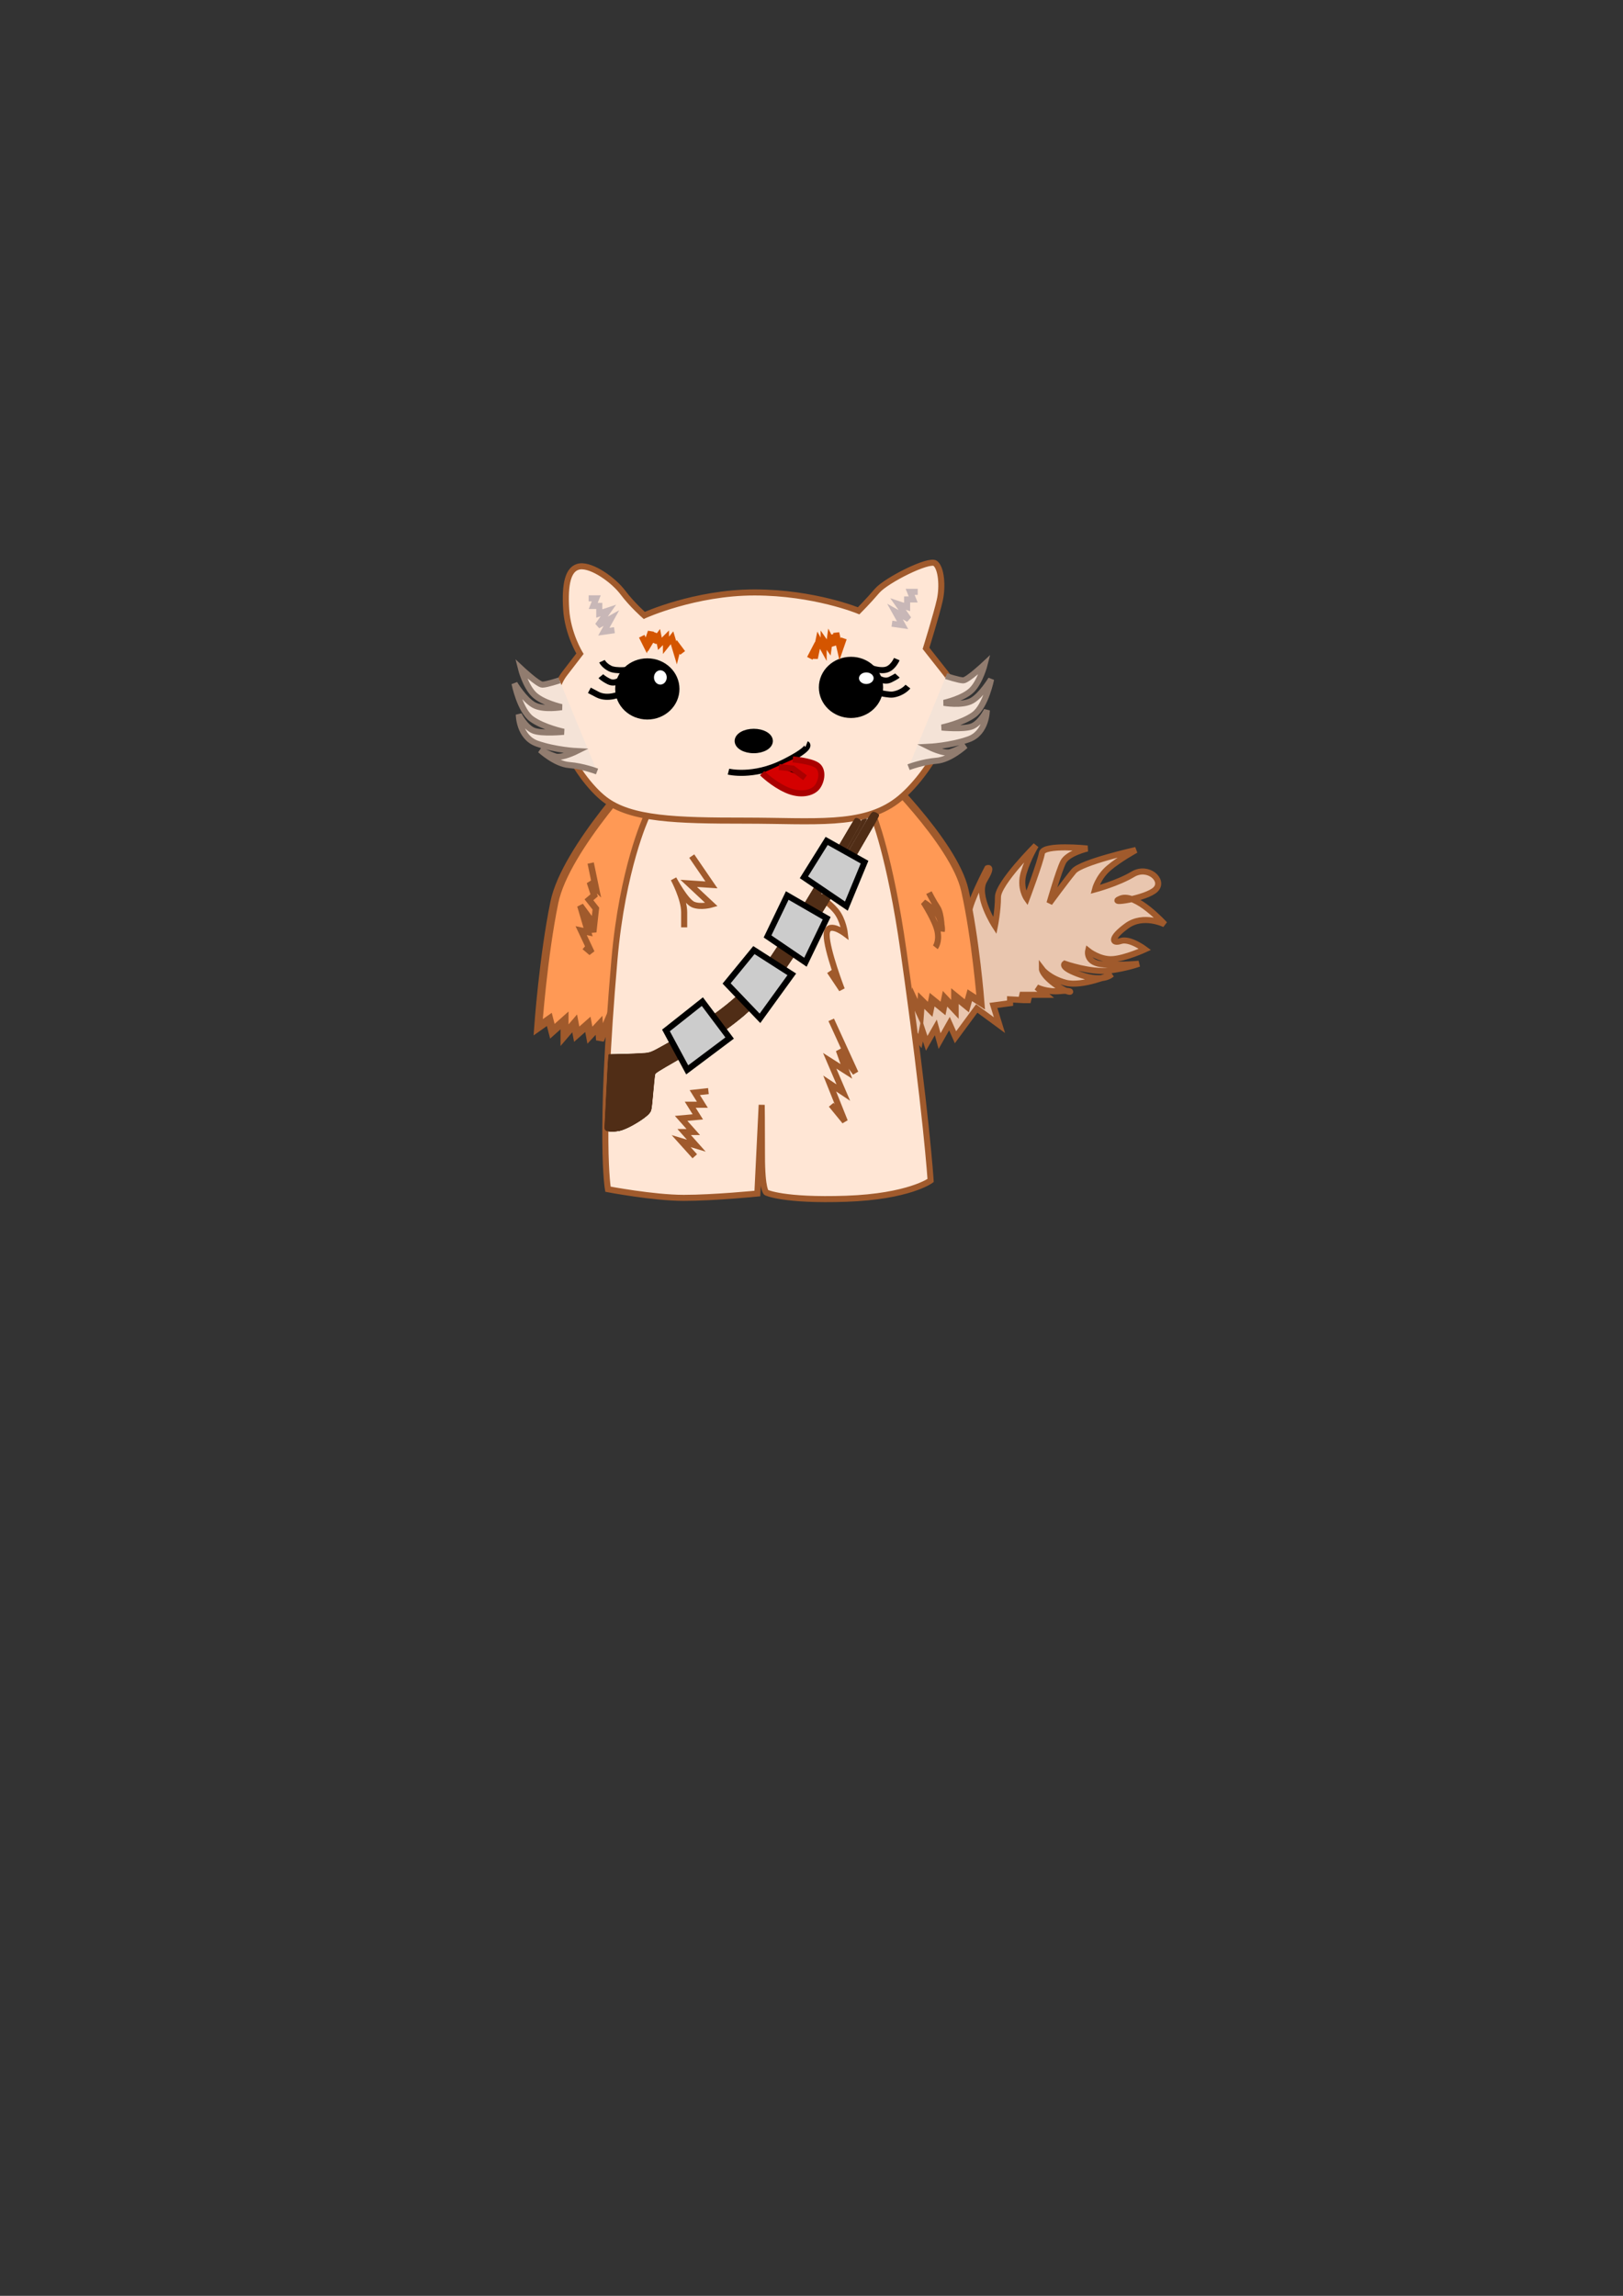 <?xml version="1.0" encoding="UTF-8" standalone="no"?>
<!-- Created with Inkscape (http://www.inkscape.org/) -->

<svg
   xmlns:dc="http://purl.org/dc/elements/1.1/"
   xmlns:cc="http://creativecommons.org/ns#"
   xmlns:rdf="http://www.w3.org/1999/02/22-rdf-syntax-ns#"
   xmlns:svg="http://www.w3.org/2000/svg"
   xmlns="http://www.w3.org/2000/svg"
   xmlns:sodipodi="http://sodipodi.sourceforge.net/DTD/sodipodi-0.dtd"
   xmlns:inkscape="http://www.inkscape.org/namespaces/inkscape"
   width="210mm"
   height="297mm"
   viewBox="0 0 744.094 1052.362"
   id="svg4095"
   version="1.1"
   inkscape:version="0.91 r13725"
   sodipodi:docname="arielbacca.svg">
  <rect x="0" y="0" width="744.094" height="1052.362" fill="#333333" stroke="none"/>
  <defs
     id="defs4097" />
  <sodipodi:namedview
     id="base"
     pagecolor="#ffffff"
     bordercolor="#666666"
     borderopacity="1.0"
     inkscape:pageopacity="0.0"
     inkscape:pageshadow="2"
     inkscape:zoom="0.35"
     inkscape:cx="325"
     inkscape:cy="520"
     inkscape:document-units="px"
     inkscape:current-layer="layer1"
     showgrid="false"
     inkscape:window-width="1280"
     inkscape:window-height="697"
     inkscape:window-x="-8"
     inkscape:window-y="-8"
     inkscape:window-maximized="1" />
  <g
     inkscape:label="Layer 1"
     inkscape:groupmode="layer"
     id="layer1">
    <path
       style="display:inline;fill:#e9c6af;fill-rule:evenodd;stroke:#a05a2c;stroke-width:2.78px;stroke-linecap:butt;stroke-linejoin:miter;stroke-opacity:1"
       d="m 408.186,476.161 4.865,-4.17 0.695,5.56 4.517,-4.865 3.475,4.517 1.042,-5.212 2.085,6.255 4.17,-7.297 1.737,6.255 4.517,-7.992 2.78,6.255 9.73,-13.205 10.425,7.645 -2.78,-9.035 7.645,-1.042 0,-1.737 6.255,0.347 3.127,0 -4.865,-2.432 11.815,0 -4.17,-3.475 c 0,0 4.517,2.432 11.12,1.737 6.602,-0.695 5.212,2.432 -1.737,-2.432 -6.95,-4.865 -6.95,-7.645 -6.95,-7.645 0,0 3.127,4.17 10.772,6.255 7.645,2.085 21.197,-3.822 21.197,-3.822 0,0 -3.822,3.822 -13.9,0.347 -10.077,-3.475 -7.645,-5.212 -7.645,-5.212 0,0 11.815,4.17 20.154,3.127 8.34,-1.042 13.9,-3.127 13.9,-3.127 0,0 -6.602,0.695 -15.637,0.347 -9.035,-0.347 -7.645,-6.255 -7.645,-6.255 0,0 5.212,4.17 11.12,3.822 5.907,-0.347 14.942,-4.517 14.942,-4.517 0,0 -6.95,-5.212 -11.12,-3.822 -4.17,1.39 -4.865,-1.39 2.78,-6.95 7.645,-5.56 17.374,-0.695 17.374,-0.695 0,0 -13.205,-14.595 -20.154,-11.815 -6.95,2.78 11.815,0 15.985,-4.17 4.17,-4.17 -3.475,-11.12 -10.425,-6.95 -6.95,4.17 -17.374,6.95 -17.374,6.95 0,0 1.39,-5.56 6.255,-9.73 4.865,-4.17 12.51,-8.34 12.51,-8.34 0,0 -25.019,5.56 -28.494,9.73 -3.475,4.17 -11.12,14.595 -11.12,14.595 0,0 4.17,-14.595 6.255,-18.764 2.085,-4.17 11.12,-6.255 11.12,-6.255 0,0 -20.154,-2.085 -20.849,2.085 -0.695,4.17 -6.95,20.849 -6.95,20.849 0,0 -3.475,-4.865 -1.39,-11.815 2.085,-6.95 5.56,-12.51 5.56,-12.51 0,0 -17.374,17.374 -17.374,23.629 0,6.255 -1.39,13.205 -1.39,13.205 0,0 -9.035,-13.9 -4.865,-20.849 4.17,-6.95 1.39,-5.56 1.39,-5.56 0,0 -8.34,15.985 -8.34,20.154 0,4.17 0.695,10.425 0.695,10.425 l -4.865,-2.085 -2.085,6.95 -1.39,-2.78 -3.475,6.255 -4.17,-5.56 -8.34,9.73 -1.39,-4.17 -5.56,11.815 -2.78,-8.34 -4.17,11.12 -2.78,-4.865 -2.78,5.56"
       id="path3846"
       inkscape:connector-curvature="0" />
    <path
       style="display:inline;fill:#ff9955;fill-rule:evenodd;stroke:#a05a2c;stroke-width:3.665px;stroke-linecap:butt;stroke-linejoin:miter;stroke-opacity:1"
       d="m 296.014,350.37 c 0,0 -36.731,38.371 -41.845,63.2 -5.114,24.829 -7.439,57.331 -7.439,57.331 l 5.114,-3.611 1.395,5.417 5.579,-4.966 0,6.771 4.649,-5.417 0.93,4.966 5.114,-4.514 0.93,4.966 4.184,-4.514 0.465,6.771 3.255,-7.674 1.86,8.577 3.255,-6.771 0.465,7.674 4.185,-7.674 0.465,6.32 4.649,-6.32"
       id="path3828"
       inkscape:connector-curvature="0" />
    <path
       style="display:inline;fill:#ff9955;fill-rule:evenodd;stroke:#a05a2c;stroke-width:3.43px;stroke-linecap:butt;stroke-linejoin:miter;stroke-opacity:1"
       d="m 401.444,351.416 c 0,0 35.905,34.387 40.905,56.637 4.999,22.25 7.272,51.378 7.272,51.378 l -4.999,-3.236 -1.363,4.855 -5.454,-4.45 0,6.068 -4.545,-4.855 -0.909,4.45 -4.999,-4.045 -0.909,4.45 -4.09,-4.045 -0.454,6.068 -3.182,-6.877 -1.818,7.686 -3.182,-6.068 -0.454,6.877 -4.09,-6.877 -0.454,5.664 -4.545,-5.664"
       id="path3828-5"
       inkscape:connector-curvature="0" />
    <path
       style="display:inline;fill:#ffe6d5;fill-rule:evenodd;stroke:#a05a2c;stroke-width:2.78px;stroke-linecap:butt;stroke-linejoin:miter;stroke-opacity:1"
       d="m 296.192,374.782 c 0,0 -10.871,23.404 -14.491,65.09 -7.138,82.191 -2.978,105.24 -2.978,105.24 0,0 20.849,3.971 34.749,3.971 13.9,0 33.756,-1.986 33.756,-1.986 l 1.986,-40.635 c 0,0 0.12,7.702 0.12,23.236 0,15.885 1.986,16.938 1.986,16.938 0,0 7.783,3.851 36.575,2.858 28.792,-0.993 38.76,-8.354 38.76,-8.354 0,0 -1.783,-29.86 -12.385,-104.889 -6.248,-44.214 -13.9,-62.548 -13.9,-62.548"
       id="path3715"
       inkscape:connector-curvature="0"
       sodipodi:nodetypes="cscsccscscsc" />
    <path
       style="fill:#ffe6d5;fill-rule:evenodd;stroke:#a05a2c;stroke-width:2.78px;stroke-linecap:butt;stroke-linejoin:miter;stroke-opacity:1"
       d="m 295.376,282.097 c 0,0 23.167,-10.531 50.546,-10.531 27.388,0 47.738,8.424 47.738,8.424 0,0 4.212,-4.212 8.424,-9.126 4.212,-4.914 23.869,-14.743 26.677,-12.637 2.808,2.106 3.51,10.53 2.106,16.849 -1.404,6.318 -6.318,22.114 -6.318,22.114 l 9.126,11.584 c 11.763,14.93 -7.908,47.328 -22.465,58.269 -15.883,11.938 -37.91,9.126 -69.501,9.126 -31.592,0 -52.588,-0.518 -64.587,-9.828 -12.849,-9.97 -31.134,-40.821 -18.253,-57.567 l 7.02,-9.126 c 0,0 -5.616,-9.126 -6.318,-20.359 -0.702,-11.233 0.702,-18.955 6.318,-19.657 5.616,-0.702 15.445,6.318 19.657,11.935 4.212,5.616 9.828,10.531 9.828,10.531 z"
       id="path3540"
       inkscape:connector-curvature="0"
       sodipodi:nodetypes="cscssscssssscsssc" />
    <path
       style="display:inline;fill:none;fill-rule:evenodd;stroke:#000000;stroke-width:2.78px;stroke-linecap:butt;stroke-linejoin:miter;stroke-opacity:1"
       d="m 333.988,353.705 c 0,0 11.233,2.808 25.273,-4.212 14.041,-7.02 10.531,-8.424 10.531,-8.424"
       id="path3543"
       inkscape:connector-curvature="0" />
    <path
       style="display:inline;fill:#d40000;fill-rule:evenodd;stroke:#aa0000;stroke-width:2.78px;stroke-linecap:butt;stroke-linejoin:miter;stroke-opacity:1"
       d="m 349.433,354.407 c 0,0 4.914,4.914 11.233,7.722 6.318,2.808 11.935,1.404 14.041,-1.404 2.106,-2.808 2.808,-7.722 0,-9.828 -2.808,-2.106 -11.233,-2.808 -11.233,-2.808"
       id="path3545"
       inkscape:connector-curvature="0" />
    <path
       style="display:inline;fill:#000000;fill-rule:evenodd;stroke:#aa0000;stroke-width:2.78px;stroke-linecap:butt;stroke-linejoin:miter;stroke-opacity:1"
       d="m 357.155,351.599 6.318,0.702 5.616,4.212"
       id="path3547"
       inkscape:connector-curvature="0" />
    <ellipse
       style="fill:#000000;fill-opacity:1;stroke:#000000;stroke-width:2.78;stroke-opacity:1"
       id="path3549"
       cx="345.571"
       cy="339.664"
       rx="7.371"
       ry="4.212" />
    <ellipse
       style="fill:#000000;fill-opacity:1;stroke:#000000;stroke-width:2.78;stroke-opacity:1"
       id="path3551"
       cx="296.78"
       cy="315.795"
       rx="13.339"
       ry="12.637" />
    <ellipse
       style="fill:#000000;fill-opacity:1;stroke:#000000;stroke-width:2.78;stroke-opacity:1"
       id="path3551-1"
       cx="390.151"
       cy="315.093"
       rx="13.339"
       ry="12.637" />
    <ellipse
       style="fill:#ffffff;fill-opacity:1;stroke:#000000;stroke-width:2.247;stroke-opacity:1"
       id="path3568"
       cx="397.171"
       cy="310.881"
       rx="4.478"
       ry="3.776" />
    <path
       style="fill:none;fill-rule:evenodd;stroke:#a05a2c;stroke-width:2.78px;stroke-linecap:butt;stroke-linejoin:miter;stroke-opacity:1"
       d="m 318.534,530.021 -6.255,-6.95 6.95,2.085 -5.56,-6.255 4.17,0 -5.56,-6.255 7.645,-0.695 -3.475,-5.56 5.56,0 -3.475,-5.56 6.255,-0.695"
       id="path3849"
       inkscape:connector-curvature="0" />
    <path
       style="fill:none;fill-rule:evenodd;stroke:#a05a2c;stroke-width:2.78px;stroke-linecap:butt;stroke-linejoin:miter;stroke-opacity:1"
       d="m 381.082,506.392 6.255,7.645 -6.95,-17.374 6.255,4.17 -6.255,-14.595 7.645,4.865 -3.475,-9.73 7.645,10.425 -11.12,-24.324"
       id="path3851"
       inkscape:connector-curvature="0" />
    <path
       style="fill:none;fill-rule:evenodd;stroke:#a05a2c;stroke-width:2.78px;stroke-linecap:butt;stroke-linejoin:miter;stroke-opacity:1"
       d="m 380.387,445.234 5.56,8.34 c 0,0 -6.95,-18.069 -6.95,-25.019 0,-6.95 8.34,-0.695 8.34,-0.695 0,0 -0.695,-6.255 -4.17,-10.425 -3.475,-4.17 -8.34,-6.95 -8.34,-6.95"
       id="path3853"
       inkscape:connector-curvature="0" />
    <path
       style="fill:none;fill-rule:evenodd;stroke:#a05a2c;stroke-width:2.78px;stroke-linecap:butt;stroke-linejoin:miter;stroke-opacity:1"
       d="m 313.669,425.08 c 0,0 0,-0.695 0,-6.95 0,-6.255 -4.865,-15.29 -4.865,-15.29 0,0 5.56,10.425 9.035,11.815 3.475,1.39 8.34,0 8.34,0 l -10.425,-9.73 10.425,0.695 -9.035,-13.205"
       id="path3855"
       inkscape:connector-curvature="0" />
    <path
       style="fill:none;fill-rule:evenodd;stroke:#c8b7b7;stroke-width:2.78px;stroke-linecap:butt;stroke-linejoin:miter;stroke-opacity:1"
       d="m 281.7,288.864 -4.865,0.695 3.475,-6.255 -6.255,3.475 4.865,-6.95 -4.17,1.39 0,-3.475 -2.78,0 1.39,-3.475 -3.475,0"
       id="path3857"
       inkscape:connector-curvature="0" />
    <path
       style="fill:none;fill-rule:evenodd;stroke:#c8b7b7;stroke-width:2.78px;stroke-linecap:butt;stroke-linejoin:miter;stroke-opacity:1"
       d="m 408.932,285.893 4.865,0.695 -3.475,-6.255 6.255,3.475 -4.865,-6.95 4.17,1.39 0,-3.475 2.78,0 -1.39,-3.475 3.475,0"
       id="path3857-7"
       inkscape:connector-curvature="0" />
    <path
       style="fill:none;fill-rule:evenodd;stroke:#d45500;stroke-width:2.78px;stroke-linecap:butt;stroke-linejoin:miter;stroke-opacity:1"
       d="m 294.21,291.644 2.085,4.17 2.085,-6.255 0,4.17 2.085,-3.475 -0.695,4.17 2.085,-2.78 0.695,3.475 2.78,-2.78 0,3.475 2.78,-3.475 2.085,6.95 0.695,-2.78 2.085,2.78"
       id="path3874"
       inkscape:connector-curvature="0" />
    <path
       style="fill:none;fill-rule:evenodd;stroke:#d45500;stroke-width:2.772px;stroke-linecap:butt;stroke-linejoin:miter;stroke-opacity:1"
       d="m 386.851,292.616 -1.731,4.993 -1.731,-7.489 0,4.993 -1.731,-4.161 0.577,4.993 -1.731,-3.329 -0.577,4.161 -2.308,-3.329 0,4.161 -2.308,-4.161 -1.731,8.322 -0.577,-3.329 -1.731,3.329"
       id="path3874-6"
       inkscape:connector-curvature="0" />
    <path
       style="fill:none;fill-rule:evenodd;stroke:#a05a2c;stroke-width:2.78px;stroke-linecap:butt;stroke-linejoin:miter;stroke-opacity:1"
       d="m 428.833,434.228 c 0,0 1.966,-2.457 0.983,-7.371 -0.983,-4.914 -6.389,-13.268 -6.389,-13.268 0,0 5.897,3.44 7.371,7.371 1.474,3.931 0.983,5.897 0.983,5.897 0,0 0,-7.863 -1.966,-10.811 -1.966,-2.949 -3.931,-6.88 -3.931,-6.88"
       id="path3891"
       inkscape:connector-curvature="0" />
    <path
       style="fill:none;fill-rule:evenodd;stroke:#a05a2c;stroke-width:2.924px;stroke-linecap:butt;stroke-linejoin:miter;stroke-opacity:1"
       d="m 268.03,433.99 3.174,2.693 -4.761,-10.1 3.174,0.673 -3.571,-12.12 3.968,5.387 1.984,6.733 1.19,-10.773 -3.174,-4.04 2.381,-2.02 -1.984,-6.06 2.777,2.693 -2.381,-11.446"
       id="path3893"
       inkscape:connector-curvature="0" />
    <ellipse
       style="fill:#ffffff;fill-opacity:1;stroke:#000000;stroke-width:2.328;stroke-opacity:1"
       id="path3568-8"
       cx="302.747"
       cy="310.53"
       rx="4.087"
       ry="4.438" />
    <path
       style="fill:none;fill-rule:evenodd;stroke:#000000;stroke-width:2.78px;stroke-linecap:butt;stroke-linejoin:miter;stroke-opacity:1"
       d="m 402.612,310.793 c 0,0 2.808,2.106 5.616,0.702 2.808,-1.404 3.203,-1.843 3.203,-1.843"
       id="path3585"
       inkscape:connector-curvature="0"
       sodipodi:nodetypes="csc" />
    <path
       style="fill:none;fill-rule:evenodd;stroke:#000000;stroke-width:2.78px;stroke-linecap:butt;stroke-linejoin:miter;stroke-opacity:1"
       d="m 403.912,317.75 c 0,0 3.824,0.85 5.428,0.613 4.611,-0.68 6.916,-3.647 6.916,-3.647"
       id="path3585-8"
       inkscape:connector-curvature="0"
       sodipodi:nodetypes="csc" />
    <path
       style="fill:none;fill-rule:evenodd;stroke:#000000;stroke-width:2.78px;stroke-linecap:butt;stroke-linejoin:miter;stroke-opacity:1"
       d="m 399.393,306.255 c 0,0 4.426,1.658 7.371,0.57 2.852,-1.053 4.388,-4.695 4.388,-4.695"
       id="path3585-0"
       inkscape:connector-curvature="0"
       sodipodi:nodetypes="csc" />
    <path
       style="fill:none;fill-rule:evenodd;stroke:#000000;stroke-width:2.78px;stroke-linecap:butt;stroke-linejoin:miter;stroke-opacity:1"
       d="m 288.81,306.957 c 0,0 -6.318,0.878 -9.126,-0.527 -2.808,-1.404 -3.686,-3.335 -3.686,-3.335"
       id="path3585-9"
       inkscape:connector-curvature="0"
       sodipodi:nodetypes="csc" />
    <path
       style="fill:none;fill-rule:evenodd;stroke:#000000;stroke-width:2.78px;stroke-linecap:butt;stroke-linejoin:miter;stroke-opacity:1"
       d="m 284.598,311.52 c 0,0 -2.633,2.282 -5.441,0.878 -2.808,-1.404 -3.686,-2.457 -3.686,-2.457"
       id="path3585-9-8"
       inkscape:connector-curvature="0"
       sodipodi:nodetypes="csc" />
    <path
       style="fill:none;fill-rule:evenodd;stroke:#000000;stroke-width:2.78px;stroke-linecap:butt;stroke-linejoin:miter;stroke-opacity:1"
       d="m 284.598,318.014 c 0,0 -5.906,2.865 -10.706,0.351 l -3.686,-1.931"
       id="path3585-9-5"
       inkscape:connector-curvature="0"
       sodipodi:nodetypes="csc" />
    <path
       style="fill:#f4e3d7;fill-rule:evenodd;stroke:#917c6f;stroke-width:2.78px;stroke-linecap:butt;stroke-linejoin:miter;stroke-opacity:1"
       d="m 433.747,309.898 c 0,0 5.897,1.966 7.863,1.966 1.966,0 9.829,-7.371 9.829,-7.371 0,0 -1.966,7.863 -5.897,11.794 -3.931,3.931 -12.777,5.897 -12.777,5.897 0,0 8.354,1.474 12.777,-0.983 4.423,-2.457 8.846,-9.828 8.846,-9.828 0,0 -2.457,12.286 -7.863,16.217 -5.406,3.931 -14.743,5.897 -14.743,5.897 0,0 9.828,0.983 13.76,-0.491 3.931,-1.474 6.88,-7.371 6.88,-7.371 0,0 0,10.32 -8.354,13.268 -8.354,2.949 -18.183,3.44 -18.183,3.44 0,0 6.88,3.44 9.828,2.457 2.949,-0.983 6.88,-2.949 6.88,-2.949 0,0 -6.88,6.389 -13.268,6.88 -6.388,0.491 -12.777,2.949 -12.777,2.949"
       id="path3895"
       inkscape:connector-curvature="0" />
    <path
       style="fill:#f4e3d7;fill-rule:evenodd;stroke:#917c6f;stroke-width:2.78px;stroke-linecap:butt;stroke-linejoin:miter;stroke-opacity:1"
       d="m 256.529,311.862 c 0,0 -5.897,1.966 -7.863,1.966 -1.966,0 -9.828,-7.371 -9.828,-7.371 0,0 1.966,7.863 5.897,11.794 3.931,3.931 12.777,5.897 12.777,5.897 0,0 -8.354,1.474 -12.777,-0.983 -4.423,-2.457 -8.846,-9.828 -8.846,-9.828 0,0 2.457,12.286 7.863,16.217 5.406,3.931 14.743,5.897 14.743,5.897 0,0 -9.828,0.983 -13.76,-0.491 -3.931,-1.474 -6.88,-7.371 -6.88,-7.371 0,0 0,10.32 8.354,13.268 8.354,2.949 18.183,3.44 18.183,3.44 0,0 -6.88,3.44 -9.828,2.457 -2.949,-0.983 -6.88,-2.949 -6.88,-2.949 0,0 6.88,6.389 13.268,6.88 6.388,0.491 12.777,2.949 12.777,2.949"
       id="path3895-9"
       inkscape:connector-curvature="0" />
    <path
       style="fill:#502d16;fill-rule:evenodd;stroke:#502d16;stroke-width:2.78px;stroke-linecap:butt;stroke-linejoin:miter;stroke-opacity:1"
       d="m 279.44,484.845 19.166,0 -1.474,23.588 c 0,0 0.491,0.983 -7.863,5.897 -8.354,4.914 -10.811,1.966 -10.811,1.966"
       id="path3913"
       inkscape:connector-curvature="0" />
    <path
       style="fill:none;fill-rule:evenodd;stroke:#502d16;stroke-width:2.78px;stroke-linecap:butt;stroke-linejoin:miter;stroke-opacity:1"
       d="m 299.097,483.862 c 0,0 34.891,-15.726 51.108,-37.348 16.217,-21.623 43.245,-70.765 43.245,-70.765"
       id="path3915"
       inkscape:connector-curvature="0" />
    <path
       style="fill:none;fill-rule:evenodd;stroke:#502d16;stroke-width:3.053px;stroke-linecap:butt;stroke-linejoin:miter;stroke-opacity:1"
       d="m 296.861,490.813 c 0,0 38.642,-17.128 56.603,-40.678 17.961,-23.55 47.895,-77.074 47.895,-77.074"
       id="path3915-2"
       inkscape:connector-curvature="0" />
    <path
       style="fill:#502d16;fill-opacity:1;stroke:#502d16;stroke-width:0.491;stroke-opacity:1"
       d=""
       id="path3932"
       inkscape:connector-curvature="0" />
    <path
       style="fill:#502d16;fill-opacity:1;stroke:#502d16;stroke-width:0.491;stroke-opacity:1"
       d="m 278.422,517.662 c -0.58,-0.337 -0.724,-0.655 -0.389,-0.861 0.446,-0.276 1.544,-22.111 1.552,-30.886 l 0.002,-2.089 9.829,0 c 7.704,0 9.828,-0.137 9.828,-0.635 0,-0.349 1.239,-1.242 2.753,-1.985 18.539,-9.092 36.977,-22.59 45.724,-33.473 7.129,-8.869 20.915,-30.785 36.536,-58.081 6.961,-12.163 8.317,-14.248 9.013,-13.858 0.451,0.252 0.819,0.659 0.819,0.904 0,0.616 -14.073,25.163 -21.269,37.1 -11.918,19.77 -20.098,31.924 -25.528,37.932 -9.343,10.337 -24.802,21.542 -41.291,29.928 -5.9,3.001 -6.266,3.271 -6.266,4.643 0,0.801 0.147,1.456 0.328,1.456 0.594,0 12.114,-6.201 16.872,-9.081 5.906,-3.576 14.438,-9.416 18.908,-12.943 5.491,-4.332 13.334,-12.223 17.184,-17.29 9.81,-12.909 31.147,-47.253 46.389,-74.667 0.557,-1.001 1.214,-1.122 2.196,-0.404 0.773,0.566 0.059,1.975 -7.906,15.609 -15.212,26.037 -20.828,35.139 -31.079,50.37 -9.637,14.319 -14.465,19.745 -25.238,28.364 -8.505,6.805 -22.735,15.762 -34.091,21.459 -3.683,1.847 -4.054,2.165 -4.054,3.463 0,0.786 -0.238,4.82 -0.528,8.963 -0.594,8.473 -0.482,8.22 -5.005,11.3 -6.619,4.508 -12.547,6.354 -15.289,4.761 z"
       id="path3934"
       inkscape:connector-curvature="0" />
    <path
       style="fill:#502d16;fill-opacity:1;stroke:#502d16;stroke-width:0.491;stroke-opacity:1"
       d=""
       id="path3936"
       inkscape:connector-curvature="0" />
    <path
       style="fill:#502d16;fill-opacity:1;stroke:#502d16;stroke-width:0.491;stroke-opacity:1"
       d="m 278.305,517.85 c -0.372,-0.247 -0.425,-1.361 -0.166,-3.519 0.208,-1.737 0.514,-7.487 0.679,-12.777 0.165,-5.29 0.424,-11.426 0.576,-13.635 l 0.275,-4.016 9.173,-0.161 c 8.419,-0.147 9.294,-0.247 10.648,-1.205 0.811,-0.574 3.281,-1.95 5.49,-3.057 8.368,-4.195 20.665,-12.056 28.342,-18.118 5.154,-4.07 12.307,-11.152 15.576,-15.421 7.059,-9.219 21.932,-33.095 37.363,-59.982 5.277,-9.195 6.224,-10.578 6.968,-10.18 0.473,0.253 0.861,0.708 0.861,1.01 0,1.278 -20.556,36.476 -30.367,51.998 -10.608,16.783 -16.188,23.827 -24.594,31.051 -8.953,7.694 -18.748,14.252 -31.775,21.273 -5.729,3.088 -7.406,4.216 -7.528,5.064 -0.212,1.472 0.328,1.388 4.469,-0.695 10.1,-5.081 23.929,-13.851 31.807,-20.171 5.459,-4.379 13.313,-12.294 16.807,-16.935 9.119,-12.117 29.906,-45.306 42.656,-68.108 4.125,-7.378 5.048,-8.379 6.315,-6.852 0.604,0.727 -2.705,6.739 -16.278,29.574 -13.412,22.564 -24.926,40.245 -31.815,48.855 -10.242,12.801 -24.564,23.491 -49.872,37.224 l -4.423,2.4 -0.601,8.793 c -0.586,8.573 -0.635,8.829 -1.966,10.224 -1.783,1.868 -7.798,5.608 -10.938,6.801 -2.474,0.94 -6.651,1.248 -7.68,0.565 z"
       id="path3938"
       inkscape:connector-curvature="0" />
    <path
       style="fill:#502d16;fill-opacity:1;stroke:#502d16;stroke-width:0.246;stroke-opacity:1"
       d=""
       id="path3940"
       inkscape:connector-curvature="0" />
    <path
       style="fill:#502d16;fill-opacity:1;stroke:#502d16;stroke-width:0.246;stroke-opacity:1"
       d="m 278.817,518.227 c -0.698,-0.216 -1.433,-0.986 -1.191,-1.246 0.323,-0.347 0.72,-7.502 1.377,-24.788 0.146,-3.852 0.32,-7.362 0.386,-7.801 l 0.12,-0.799 6.562,-0.014 c 7.945,-0.017 11.934,-0.266 12.527,-0.781 0.233,-0.202 2.69,-1.557 5.46,-3.011 10.048,-5.272 18.631,-10.627 26.516,-16.541 7.486,-5.616 14.601,-12.575 19.267,-18.844 6.831,-9.179 20.456,-31.117 35.175,-56.637 3.624,-6.284 6.736,-11.665 6.913,-11.958 0.381,-0.627 1.141,-0.536 1.997,0.24 l 0.552,0.5 -1.604,3.048 c -2.809,5.338 -12.771,22.574 -19.847,34.339 -11.284,18.761 -19.29,30.725 -24.925,37.248 -8.55,9.897 -22.323,20.111 -40.236,29.839 -6.95,3.774 -7.986,4.504 -7.986,5.628 0,0.639 0.78,0.445 3.431,-0.851 10.933,-5.347 27.108,-15.768 35.023,-22.565 3.336,-2.865 10.131,-9.694 12.575,-12.639 6.852,-8.254 26.002,-38.189 40.113,-62.704 8.781,-15.254 8.765,-15.229 9.413,-15.309 0.382,-0.047 0.898,0.169 1.386,0.579 l 0.777,0.654 -1.155,2.124 c -5.02,9.229 -17.62,30.592 -25.962,44.017 -10.781,17.352 -18.98,29.21 -24.615,35.604 -9.552,10.839 -24.408,21.522 -46.44,33.397 -2.297,1.238 -4.311,2.339 -4.475,2.446 -0.202,0.132 -0.46,2.53 -0.801,7.435 -0.75,10.788 -0.648,10.133 -1.787,11.427 -1.819,2.067 -8.866,6.376 -12.225,7.476 -1.82,0.596 -5.145,0.853 -6.321,0.488 z"
       id="path3942"
       inkscape:connector-curvature="0" />
    <path
       style="fill:#502d16;fill-opacity:1;stroke:#502d16;stroke-width:0.246;stroke-opacity:1"
       d="m 278.873,518.308 c -0.862,-0.21 -1.381,-0.846 -1.245,-1.528 0.226,-1.142 0.624,-8.111 0.997,-17.46 0.202,-5.068 0.44,-10.679 0.528,-12.47 l 0.16,-3.256 4.203,-0.014 c 7.51,-0.025 13.999,-0.363 14.79,-0.769 16.093,-8.269 28.989,-16.519 38.079,-24.362 3.541,-3.055 9.629,-9.279 11.937,-12.203 6.766,-8.571 20.093,-29.898 37.678,-60.294 2.806,-4.85 5.329,-9.245 5.608,-9.767 0.279,-0.522 0.673,-0.949 0.876,-0.949 0.45,0 1.993,1.022 1.995,1.321 0.003,0.505 -6.905,12.812 -13.465,23.987 -2.102,3.581 -4.501,7.672 -5.33,9.091 -1.662,2.844 -6.392,10.617 -9.943,16.34 -3.376,5.441 -10.447,16.035 -12.956,19.411 -3.288,4.424 -5.544,7.009 -9.445,10.819 -8.575,8.375 -19.058,15.781 -34.287,24.223 -3.22,1.785 -6.428,3.609 -7.131,4.054 -1.489,0.944 -2.261,1.938 -1.836,2.364 0.206,0.206 1.207,-0.18 3.895,-1.503 11.09,-5.461 26.45,-15.425 34.6,-22.447 4.347,-3.745 11.556,-11.285 14.315,-14.971 9.059,-12.106 25.496,-38.203 40.612,-64.478 6.188,-10.757 6.203,-10.779 7.027,-10.85 0.471,-0.041 0.942,0.152 1.428,0.584 l 0.725,0.644 -0.947,1.751 c -3.481,6.435 -17.065,29.572 -23.677,40.327 -10.058,16.361 -18.924,29.569 -24.796,36.941 -2.422,3.04 -9.202,9.822 -12.844,12.848 -8.704,7.231 -19.161,14.076 -33.766,22.103 -6.323,3.475 -6.736,3.744 -6.873,4.48 -0.08,0.43 -0.366,3.823 -0.635,7.54 -0.707,9.762 -0.607,9.214 -1.944,10.644 -2.319,2.481 -9.5,6.663 -12.964,7.548 -1.749,0.447 -4.211,0.587 -5.369,0.305 z"
       id="path3944"
       inkscape:connector-curvature="0" />
    <path
       style="fill:#502d16;fill-opacity:1;stroke:#502d16;stroke-width:0.246;stroke-opacity:1"
       d="m 278.334,518.191 c -0.296,-0.143 -0.599,-0.417 -0.672,-0.608 -0.073,-0.191 -0.029,-1.698 0.099,-3.347 0.23,-2.97 0.433,-7.084 1.111,-22.503 0.192,-4.375 0.396,-8.001 0.452,-8.058 0.056,-0.056 3.295,-0.159 7.197,-0.228 3.902,-0.069 8.096,-0.221 9.32,-0.337 l 2.225,-0.212 5.883,-3.182 c 22.642,-12.245 36.52,-23.029 46.02,-35.758 7.133,-9.557 22.734,-34.91 39.834,-64.73 1.467,-2.559 2.431,-3.992 2.685,-3.992 0.526,10e-4 1.992,0.907 1.992,1.231 0,1.295 -17.557,31.61 -28.459,49.139 -3.167,5.092 -9.059,14.022 -11.836,17.937 -9.998,14.098 -22.62,24.385 -45.826,37.348 -6.075,3.394 -7.06,3.988 -7.749,4.677 -0.572,0.572 -0.634,1.22 -0.117,1.22 0.691,0 9.588,-4.646 14.377,-7.508 8.691,-5.194 17.789,-11.47 23.09,-15.927 2.648,-2.227 9.61,-9.178 12.159,-12.139 7.491,-8.705 26.242,-38.09 43.856,-68.73 5.613,-9.763 5.738,-9.951 6.632,-9.951 0.406,0 1.033,0.267 1.45,0.618 l 0.734,0.618 -1.169,2.147 c -2.774,5.094 -9.691,16.964 -18.075,31.018 -11.171,18.726 -22.609,36.185 -29.425,44.914 -2.576,3.299 -8.017,8.937 -11.978,12.411 -8.205,7.196 -18.958,14.38 -34.619,23.126 -3.565,1.991 -6.691,3.75 -6.946,3.908 -0.711,0.442 -0.865,1.44 -1.43,9.257 -0.288,3.987 -0.629,7.651 -0.758,8.143 -0.413,1.577 -2.996,3.748 -7.658,6.435 -2.848,1.642 -5.279,2.706 -7.036,3.083 -1.592,0.341 -4.64,0.331 -5.362,-0.017 l 0,0 z"
       id="path3946"
       inkscape:connector-curvature="0" />
    <path
       style="fill:#502d16;fill-opacity:1;stroke:#502d16;stroke-width:0.246;stroke-opacity:1"
       d="m 300.372,486.318 c 0,-0.483 1.696,-1.587 7.427,-4.836 23.892,-13.546 35.208,-22.579 45.415,-36.253 4.032,-5.402 13.436,-19.935 19.173,-29.629 1.137,-1.922 2.123,-3.494 2.191,-3.494 0.068,5e-4 0.334,0.16 0.592,0.356 0.545,0.412 0.989,-0.393 -5.216,9.458 -7.373,11.705 -15.423,23.51 -19.159,28.093 -1.927,2.365 -7.766,8.373 -11.081,11.403 -7.807,7.135 -25.902,18.95 -37.043,24.186 -2.155,1.013 -2.298,1.057 -2.298,0.717 z"
       id="path3948"
       inkscape:connector-curvature="0" />
    <path
       style="fill:#502d16;fill-opacity:1;stroke:#502d16;stroke-width:0.246;stroke-opacity:1"
       d="m 278.007,518.037 -0.552,-0.447 0.272,-4.16 c 0.15,-2.288 0.497,-9.412 0.772,-15.832 0.275,-6.419 0.583,-12.224 0.683,-12.9 l 0.182,-1.229 5.897,-0.06 c 3.243,-0.033 7.435,-0.169 9.315,-0.302 l 3.418,-0.242 5.305,-2.87 c 12.784,-6.916 22.381,-13.061 30.226,-19.353 5.494,-4.407 12.541,-11.601 16.39,-16.732 6.979,-9.304 20.893,-31.903 39.714,-64.499 1.908,-3.304 2.45,-4.068 2.933,-4.127 0.681,-0.084 1.917,0.785 1.917,1.348 0,0.462 -2.273,4.648 -7.38,13.591 -3.236,5.667 -10.747,18.561 -12.596,21.623 -0.338,0.56 -0.388,0.754 -0.141,0.557 0.301,-0.242 0.47,-0.236 0.829,0.028 0.434,0.317 0.429,0.367 -0.128,1.286 -1.197,1.976 -1.307,2.178 -1.05,1.939 0.587,-0.547 12.119,-19.718 18.255,-30.345 5.401,-9.355 6.885,-11.861 7.314,-12.347 0.517,-0.587 1.566,-0.54 2.42,0.107 0.39,0.295 0.744,0.561 0.787,0.59 0.269,0.183 -8.001,14.533 -18.82,32.658 -11.903,19.941 -23.42,37.501 -30.124,45.929 -2.455,3.087 -8.738,9.52 -12.317,12.611 -8.061,6.963 -18.844,14.101 -34.768,23.018 -3.311,1.854 -6.197,3.576 -6.414,3.828 -0.469,0.543 -0.535,1.08 -1.212,9.828 -0.594,7.675 -0.733,8.188 -2.65,9.791 -3.059,2.558 -9.335,6.05 -12.196,6.786 -2.119,0.545 -5.569,0.507 -6.282,-0.07 z m 22.612,-31.358 c 0,-0.059 -0.111,-0.177 -0.246,-0.26 -0.135,-0.083 -0.246,-0.035 -0.246,0.108 0,0.143 0.111,0.26 0.246,0.26 0.135,0 0.246,-0.049 0.246,-0.108 z m 4.116,-3.444 c 1.115,-0.638 2.027,-1.212 2.027,-1.275 0,-0.064 -0.083,-0.07 -0.184,-0.014 -2.604,1.44 -5.5,3.244 -5.86,3.65 -0.278,0.314 0.03,0.177 0.761,-0.337 0.676,-0.475 2.141,-1.386 3.256,-2.024 l 0,2e-5 z m 4.239,-0.765 c 0,-0.068 -0.221,-0.006 -0.491,0.14 -0.27,0.145 -0.491,0.318 -0.491,0.386 0,0.068 0.221,0.006 0.491,-0.14 0.27,-0.145 0.491,-0.318 0.491,-0.386 z m 2.703,-1.47 c 0,-0.068 -0.332,0.049 -0.737,0.258 -0.405,0.21 -0.737,0.436 -0.737,0.504 0,0.068 0.332,-0.049 0.737,-0.258 0.405,-0.21 0.737,-0.436 0.737,-0.504 z m -3.194,-0.006 c 0,-0.068 -0.221,-0.006 -0.491,0.14 -0.27,0.145 -0.491,0.318 -0.491,0.386 0,0.068 0.221,0.006 0.491,-0.14 0.27,-0.145 0.491,-0.318 0.491,-0.386 z m 4.914,-0.978 c 0,-0.068 -0.332,0.049 -0.737,0.258 -0.405,0.21 -0.737,0.436 -0.737,0.504 0,0.068 0.332,-0.049 0.737,-0.258 0.405,-0.21 0.737,-0.436 0.737,-0.504 z m -3.194,-0.006 c 0,-0.068 -0.221,-0.006 -0.491,0.14 -0.27,0.145 -0.491,0.318 -0.491,0.386 0,0.068 0.221,0.006 0.491,-0.14 0.27,-0.145 0.491,-0.318 0.491,-0.386 z m 4.423,-0.737 c 0,-0.068 -0.221,-0.006 -0.491,0.14 -0.27,0.145 -0.491,0.318 -0.491,0.386 0,0.068 0.221,0.006 0.491,-0.14 0.27,-0.145 0.491,-0.318 0.491,-0.386 z m 1.229,-0.737 c 0,-0.068 -0.221,-0.006 -0.491,0.14 -0.27,0.145 -0.491,0.318 -0.491,0.386 0,0.068 0.221,0.006 0.491,-0.14 0.27,-0.145 0.491,-0.318 0.491,-0.386 z m 5.529,-3.378 c 4.44,-2.827 10.281,-6.921 13.99,-9.805 5.152,-4.005 13.609,-12.548 17.453,-17.628 1.716,-2.268 7.44,-10.428 8.366,-11.926 1.051,-1.7 -0.241,-0.011 -2.349,3.071 -3.433,5.02 -5.945,8.511 -7.691,10.688 -2.198,2.742 -9.296,10.018 -12.311,12.621 -4.593,3.965 -11.54,8.989 -18.563,13.423 -2.095,1.323 -3.919,2.517 -4.054,2.655 -0.344,0.35 1.157,-0.551 5.16,-3.1 z m 13.423,-11.163 c 0.306,-0.39 0.297,-0.398 -0.093,-0.093 -0.237,0.185 -0.43,0.379 -0.43,0.43 0,0.202 0.202,0.072 0.523,-0.337 z m 1.074,-0.799 c 0.245,-0.27 0.389,-0.491 0.322,-0.491 -0.068,0 -0.323,0.221 -0.568,0.491 -0.245,0.27 -0.389,0.491 -0.322,0.491 0.068,0 0.323,-0.221 0.568,-0.491 z m 1.474,-1.229 c 0.245,-0.27 0.389,-0.491 0.322,-0.491 -0.068,0 -0.323,0.221 -0.568,0.491 -0.245,0.27 -0.389,0.491 -0.322,0.491 0.068,0 0.323,-0.221 0.568,-0.491 z m 1.597,-1.351 c 0.317,-0.338 0.522,-0.614 0.454,-0.614 -0.068,0 -0.383,0.276 -0.7,0.614 -0.317,0.338 -0.522,0.614 -0.454,0.614 0.068,0 0.383,-0.276 0.7,-0.614 z m 2.334,-2.089 c 0.528,-0.541 0.904,-0.983 0.837,-0.983 -0.068,0 -0.555,0.442 -1.083,0.983 -0.528,0.541 -0.904,0.983 -0.837,0.983 0.068,0 0.555,-0.442 1.083,-0.983 z m 23.143,-27.643 c 1.64,-2.479 1.998,-3.076 1.62,-2.703 -0.249,0.245 -2.994,4.339 -3.378,5.037 -0.507,0.921 0.409,-0.295 1.758,-2.334 z m 3.634,-5.635 0.415,-0.753 -0.486,0.598 c -0.267,0.329 -0.673,0.937 -0.901,1.351 l -0.415,0.753 0.486,-0.598 c 0.267,-0.329 0.673,-0.937 0.901,-1.351 z m 1.88,-2.965 c 0.241,-0.491 0.241,-0.491 -0.159,0 -0.22,0.27 -0.509,0.713 -0.641,0.983 -0.241,0.491 -0.241,0.491 0.159,0 0.22,-0.27 0.509,-0.713 0.641,-0.983 z m 1.229,-1.966 c 0.241,-0.491 0.241,-0.491 -0.159,0 -0.22,0.27 -0.509,0.713 -0.641,0.983 -0.241,0.491 -0.241,0.491 0.159,0 0.22,-0.27 0.509,-0.713 0.641,-0.983 z m 1.197,-1.843 c 0.145,-0.27 0.208,-0.491 0.14,-0.491 -0.068,0 -0.241,0.221 -0.386,0.491 -0.145,0.27 -0.208,0.491 -0.14,0.491 0.068,0 0.241,-0.221 0.386,-0.491 z m 1.229,-1.966 c 0.145,-0.27 0.208,-0.491 0.14,-0.491 -0.068,0 -0.241,0.221 -0.386,0.491 -0.145,0.27 -0.208,0.491 -0.14,0.491 0.068,0 0.241,-0.221 0.386,-0.491 z"
       id="path3950"
       inkscape:connector-curvature="0" />
    <path
       style="fill:#502d16;fill-opacity:1;stroke:#502d16;stroke-width:0.246;stroke-opacity:1"
       d="m 375.197,412.248 c -0.476,-0.348 -0.476,-0.358 0.003,-1.264 0.555,-1.05 0.953,-1.284 1.462,-0.862 0.31,0.257 0.312,0.387 0.017,0.949 -0.732,1.387 -0.953,1.563 -1.481,1.177 z"
       id="path3952"
       inkscape:connector-curvature="0" />
    <path
       style="fill:#502d16;fill-opacity:1;stroke:#502d16;stroke-width:0.246;stroke-opacity:1"
       d="m 277.93,517.931 c -0.53,-0.531 -0.545,-0.66 -0.369,-3.256 0.1,-1.487 0.464,-8.729 0.808,-16.094 0.344,-7.365 0.691,-13.806 0.771,-14.313 l 0.145,-0.921 4.831,-1.4e-4 c 2.657,-8e-5 6.862,-0.116 9.345,-0.257 l 4.514,-0.257 5.438,-2.976 c 24.857,-13.604 37.984,-24.062 48.202,-38.404 6.028,-8.461 19.154,-29.703 31.807,-51.477 8.688,-14.95 8.559,-14.743 9.19,-14.743 0.704,0 1.869,0.877 1.869,1.408 0,0.745 -7.21,13.629 -15.573,27.831 -2.004,3.402 -2.999,5.315 -2.798,5.376 0.172,0.052 0.481,0.242 0.688,0.421 0.327,0.283 0.612,-0.065 2.185,-2.673 4.668,-7.738 10.586,-17.754 15.055,-25.482 2.696,-4.662 5.213,-8.768 5.593,-9.124 0.806,-0.755 1.525,-0.713 2.607,0.149 0.855,0.682 1.265,-0.25 -3.75,8.53 -11.654,20.404 -23.505,39.887 -32.629,53.641 -7.908,11.921 -11.465,16.703 -16.086,21.628 -9.762,10.402 -20.33,18.095 -41.168,29.967 -7.939,4.523 -8.203,4.691 -8.459,5.362 -0.209,0.551 -0.43,2.745 -1.142,11.351 -0.462,5.589 -0.671,6.188 -2.76,7.926 -2.974,2.475 -9.431,6.021 -12.135,6.665 -0.634,0.151 -2.16,0.274 -3.39,0.274 -1.992,0 -2.297,-0.06 -2.788,-0.553 z"
       id="path3954"
       inkscape:connector-curvature="0" />
    <path
       style="fill:#502d16;fill-opacity:1;stroke:#502d16;stroke-width:0.246;stroke-opacity:1"
       d="m 277.791,517.963 c -0.509,-0.474 -0.546,-0.668 -0.41,-2.15 0.083,-0.896 0.367,-6.162 0.633,-11.703 0.676,-14.113 0.993,-19.84 1.123,-20.295 0.098,-0.342 1.054,-0.415 7.541,-0.578 11.953,-0.299 10.375,0.04 17.136,-3.678 9.82,-5.399 18.261,-10.614 24.446,-15.101 8.55,-6.203 16.583,-13.992 22.164,-21.492 5.836,-7.841 19.125,-29.306 34.71,-56.062 3.542,-6.081 6.632,-11.255 6.866,-11.498 0.505,-0.523 1.385,-0.29 2.196,0.58 l 0.502,0.538 -1.001,1.995 c -1.332,2.656 -5.501,10.044 -12.038,21.332 -2.95,5.094 -5.363,9.438 -5.363,9.652 0,0.686 0.774,0.751 1.296,0.108 0.553,-0.681 8.246,-13.568 15.096,-25.288 6.562,-11.227 6.712,-11.469 7.343,-11.807 0.663,-0.355 1.743,-0.014 2.459,0.778 0.543,0.6 0.56,0.563 -3.402,7.466 -20.037,34.915 -37.214,61.965 -46.263,72.854 -2.506,3.016 -8.891,9.387 -12.033,12.008 -7.603,6.342 -17.187,12.764 -29.731,19.922 -9.895,5.647 -10.669,6.151 -10.922,7.118 -0.126,0.484 -0.463,3.699 -0.748,7.145 -0.668,8.073 -0.854,9.244 -1.636,10.269 -1.293,1.695 -5.08,4.277 -9.548,6.508 -3.12,1.558 -4.435,1.897 -7.367,1.897 -2.197,0 -2.555,-0.061 -3.049,-0.521 z"
       id="path3956"
       inkscape:connector-curvature="0" />
    <path
       style="fill:#502d16;fill-opacity:1;stroke:#502d16;stroke-width:0.246;stroke-opacity:1"
       d="m 279.208,518.503 c -1.917,-0.265 -2.023,-0.464 -1.846,-3.455 0.084,-1.421 0.434,-8.333 0.778,-15.361 0.344,-7.027 0.705,-13.551 0.802,-14.497 l 0.177,-1.72 5.774,-0.178 c 3.176,-0.098 7.347,-0.28 9.268,-0.403 4.083,-0.263 3.982,-0.225 11.126,-4.203 13.217,-7.36 23.123,-13.947 30.591,-20.341 3.058,-2.619 8.926,-8.534 11.392,-11.485 6.287,-7.523 18.128,-26.322 38.371,-60.916 3.157,-5.394 5.978,-10.086 6.271,-10.426 0.49,-0.569 0.591,-0.593 1.287,-0.305 1.198,0.496 1.589,1.058 1.287,1.851 -0.44,1.158 -4.517,8.482 -10.813,19.425 -7.172,12.466 -7.531,13.143 -7.112,13.402 0.168,0.104 0.444,0.136 0.613,0.072 0.309,-0.118 7.733,-12.444 15.59,-25.882 7.212,-12.335 6.854,-11.794 7.807,-11.794 0.756,0 2.264,0.906 2.264,1.36 0,0.629 -0.584,1.703 -6.404,11.786 -18.059,31.282 -34.064,56.447 -42.79,67.279 -2.655,3.296 -9.883,10.521 -13.585,13.58 -7.625,6.301 -15.816,11.721 -30.602,20.249 -7.462,4.304 -8.972,5.263 -9.192,5.836 -0.087,0.226 -0.429,3.401 -0.761,7.056 -0.696,7.67 -0.802,8.578 -1.123,9.629 -0.461,1.506 -4.071,4.338 -8.849,6.941 -3.794,2.067 -7.304,2.918 -10.319,2.501 z"
       id="path3958"
       inkscape:connector-curvature="0" />
    <path
       style="fill:#502d16;fill-opacity:1;stroke:#502d16;stroke-width:0.246;stroke-opacity:1"
       d="m 376.849,409.185 c 0.065,-0.247 3.325,-6.079 7.244,-12.961 8.902,-15.629 10.645,-18.823 10.736,-19.677 0.063,-0.589 0.233,-0.721 1.275,-0.991 0.661,-0.171 1.273,-0.286 1.359,-0.255 0.086,0.031 -1.338,2.6 -3.165,5.708 -14.533,24.728 -18.019,30.357 -17.449,28.177 z"
       id="path3960"
       inkscape:connector-curvature="0" />
    <path
       style="fill:#cccccc;fill-rule:evenodd;stroke:#000000;stroke-width:2.78px;stroke-linecap:butt;stroke-linejoin:miter;stroke-opacity:1"
       d="m 305.329,472.338 16.679,-13.205 12.51,16.679 -19.459,14.595 z"
       id="path3963"
       inkscape:connector-curvature="0"
       sodipodi:nodetypes="ccccc" />
    <path
       style="fill:#cccccc;fill-rule:evenodd;stroke:#000000;stroke-width:2.78px;stroke-linecap:butt;stroke-linejoin:miter;stroke-opacity:1"
       d="m 333.128,450.794 15.29,15.985 14.595,-20.154 -17.374,-11.12 z"
       id="path3965"
       inkscape:connector-curvature="0" />
    <path
       style="fill:#cccccc;fill-rule:evenodd;stroke:#000000;stroke-width:2.78px;stroke-linecap:butt;stroke-linejoin:miter;stroke-opacity:1"
       d="m 351.893,429.25 17.374,11.815 9.73,-20.154 -18.069,-10.425 z"
       id="path3967"
       inkscape:connector-curvature="0"
       sodipodi:nodetypes="ccccc" />
    <path
       style="fill:#cccccc;fill-rule:evenodd;stroke:#000000;stroke-width:2.78px;stroke-linecap:butt;stroke-linejoin:miter;stroke-opacity:1"
       d="m 368.572,402.145 19.459,13.205 8.34,-20.154 -17.374,-9.73 z"
       id="path3969"
       inkscape:connector-curvature="0"
       sodipodi:nodetypes="ccccc" />
  </g>
</svg>
